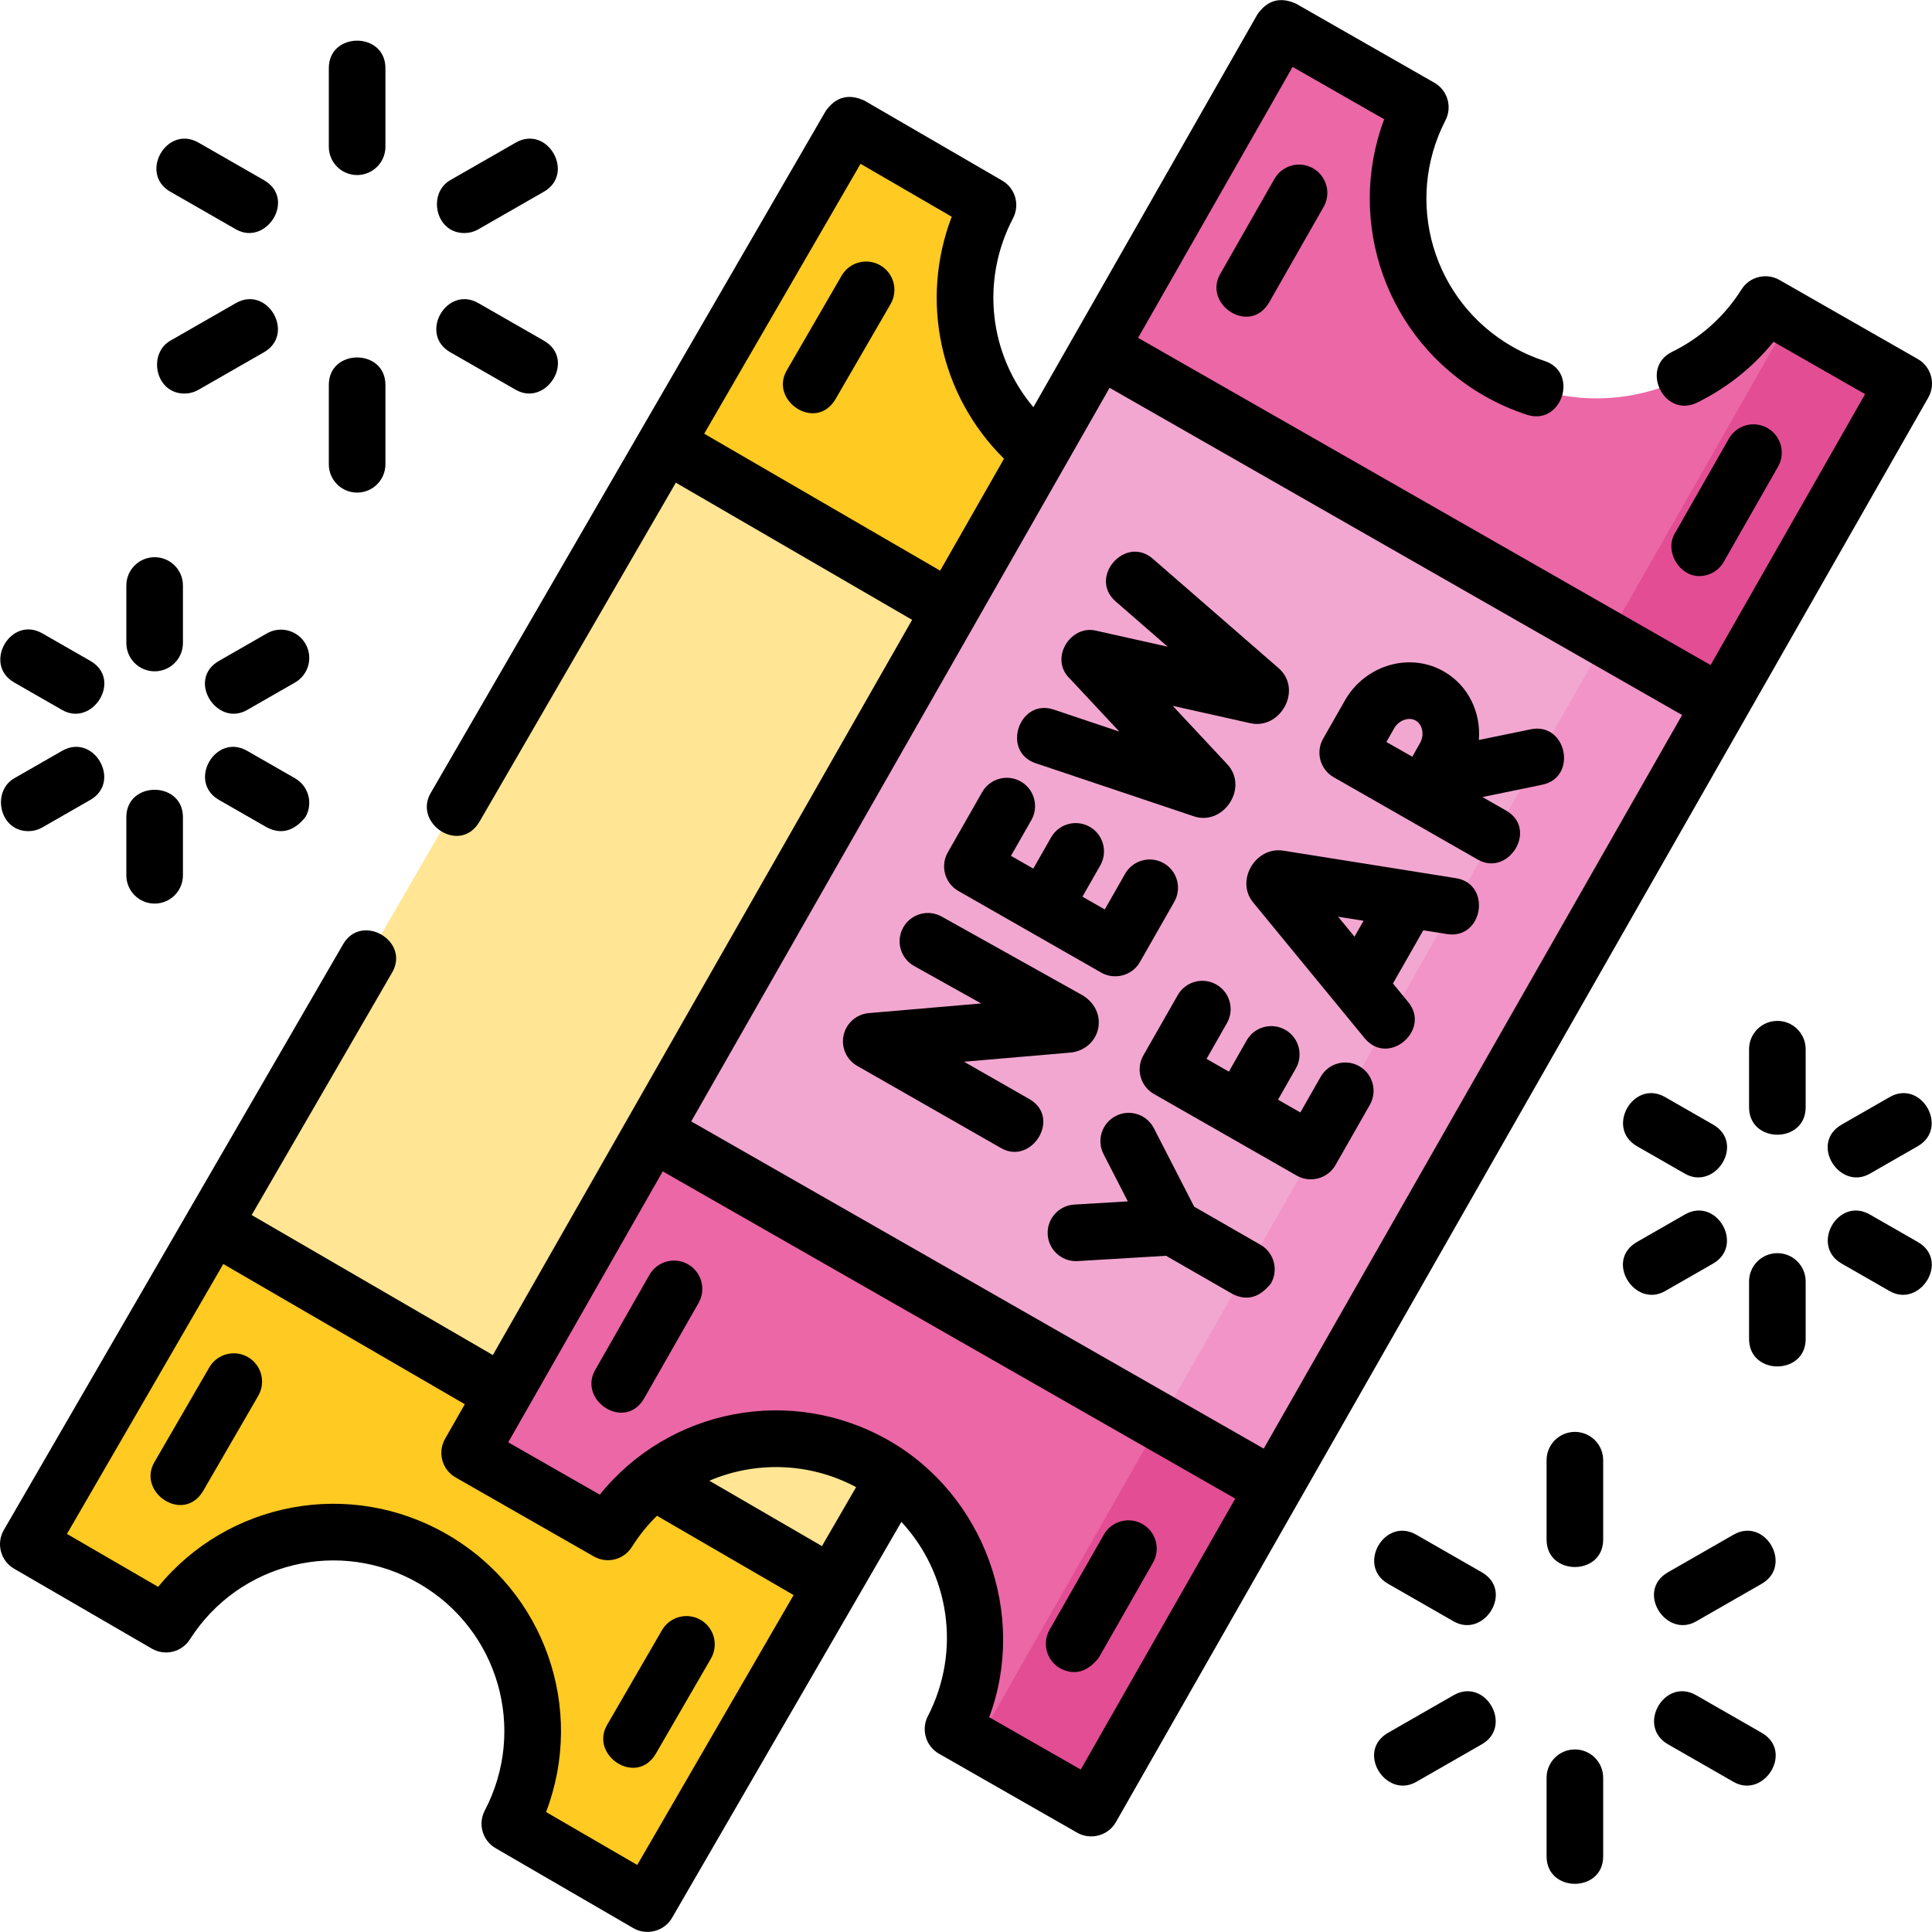 <?xml version="1.0" encoding="iso-8859-1"?>
<!-- Generator: Adobe Illustrator 25.0.0, SVG Export Plug-In . SVG Version: 6.00 Build 0)  -->
<svg version="1.1" id="Layer_1" xmlns="http://www.w3.org/2000/svg" xmlns:xlink="http://www.w3.org/1999/xlink" x="0px" y="0px"
	 viewBox="0 0 512.002 512.002" style="enable-background:new 0 0 512.002 512.002;" xml:space="preserve">
<g>
	<g>
		<g>
			<g>
				<g>
					<g>
						<g>
							<path style="fill:#FFCA21;" d="M282.081,124.461c-24.522-14.234-33.29-45.22-20.255-70.118l-36.502-21.189l-55.623,96.035
								l170.785,83.733l48.946-84.507l-36.502-21.189C337.821,130.92,306.603,138.695,282.081,124.461z"/>
						</g>
						<g>
							<path style="fill:#FFCA21;" d="M114.852,413.187c24.522,14.234,33.29,45.22,20.255,70.118l36.502,21.189l55.736-96.23
								l-163.547-96.23L7.501,409.233l36.502,21.189C59.112,406.727,90.331,398.953,114.852,413.187z"/>
						</g>
					</g>
					
						<rect x="79.065" y="173.948" transform="matrix(0.501 -0.865 0.865 0.501 -133.626 305.83)" style="fill:#FFE594;" width="238.804" height="189.752"/>
				</g>
			</g>
			<g>
				<g>
					<g>
						<g>
							<path style="fill:#EB67A5;" d="M397.006,98.629c-24.616-14.069-33.592-44.996-20.724-69.981L339.639,7.705l-49.65,87.062
								l166.013,91.929l48.379-84.833l-36.643-20.943C452.788,104.714,421.622,112.698,397.006,98.629z"/>
						</g>
						<g>
							<polygon style="fill:#E34D94;" points="474.214,84.621 425.602,169.862 456.002,186.696 504.381,101.863 							"/>
						</g>
						<g>
							<path style="fill:#EB67A5;" d="M231.834,388.259c24.616,14.069,33.592,44.996,20.724,69.981l36.643,20.943l58.866-103.222
								l-164.738-94.165l-58.87,103.229l36.643,20.943C176.052,382.174,207.218,374.19,231.834,388.259z"/>
						</g>
						<g>
							
								<rect x="244.136" y="401.578" transform="matrix(0.495 -0.869 0.869 0.495 -210.756 475.092)" style="fill:#E34D94;" width="118.829" height="34.747"/>
						</g>
					</g>
					
						<rect x="195.078" y="148.463" transform="matrix(0.495 -0.869 0.869 0.495 -52.691 395.971)" style="fill:#F2A7D0;" width="238.805" height="189.751"/>
					<g>
						
							<rect x="262.365" y="264.423" transform="matrix(0.495 -0.869 0.869 0.495 -52.144 473.828)" style="fill:#F294C7;" width="238.805" height="34.747"/>
					</g>
				</g>
			</g>
		</g>
	</g>
	<g>
		<path d="M65.71,359.651c-3.582-2.075-8.172-0.854-10.249,2.73L40.91,387.503c-4.654,8.035,7.811,16.441,12.98,7.519L68.442,369.9
			C70.518,366.315,69.295,361.726,65.71,359.651z"/>
		<path d="M160.877,457.141c-4.654,8.035,7.812,16.441,12.98,7.518l14.55-25.122c2.076-3.584,0.853-8.173-2.731-10.249
			c-3.583-2.074-8.172-0.854-10.249,2.731L160.877,457.141z"/>
		<path d="M233.289,70.318c-3.582-2.075-8.172-0.853-10.249,2.731l-14.55,25.122c-4.654,8.035,7.812,16.441,12.98,7.518
			l14.55-25.122C238.097,76.982,236.873,72.394,233.289,70.318z"/>
		<path d="M511.016,105.367c2.051-3.596,0.801-8.173-2.793-10.227L471.58,74.197c-3.489-1.996-7.933-0.882-10.072,2.521
			c-4.465,7.106-10.814,12.815-18.36,16.51c-8.709,4.264-2.116,17.733,6.596,13.472c7.88-3.858,14.78-9.365,20.262-16.126
			l24.27,13.872l-40.948,71.803l-151.72-86.714l40.948-71.803l24.26,13.865c-10.23,27.35,0.616,58.488,26.59,73.333
			c3.56,2.034,7.35,3.712,11.267,4.989c9.223,3.001,13.868-11.257,4.648-14.262c-2.947-0.96-5.798-2.223-8.472-3.751
			c-21.098-12.058-28.906-38.428-17.777-60.035c1.838-3.569,0.539-7.953-2.946-9.946L343.481,0.982
			c-4.185-1.896-7.597-0.964-10.236,2.796c0,0-48.415,84.907-48.435,84.944c-0.02,0.034-0.044,0.066-0.064,0.1l-10.885,19.087
			c-11.697-13.869-14.062-33.525-5.39-50.088c1.862-3.557,0.593-7.95-2.879-9.965L229.09,26.668
			c-4.172-1.925-7.591-1.016-10.256,2.728l-104.707,180.78c-4.655,8.035,7.812,16.441,12.98,7.518l51.999-89.776l62.616,36.348
			L130.609,359.103l-63.916-37.102l37.222-64.264c4.861-8.391-8.119-15.907-12.98-7.518L1.011,405.474
			c-2.074,3.582-0.854,8.167,2.725,10.245l36.502,21.189c3.478,2.02,7.928,0.936,10.089-2.454
			c13.062-20.484,39.753-26.978,60.76-14.781c21.017,12.2,28.648,38.622,17.376,60.154c-1.862,3.557-0.593,7.949,2.879,9.965
			l36.502,21.188c3.463,2.01,8.151,0.906,10.256-2.728l60.781-104.94c12.646,13.616,15.97,34.096,7.01,51.494
			c-1.838,3.569-0.539,7.954,2.946,9.946l36.644,20.943c3.473,1.984,8.158,0.851,10.236-2.796L511.016,105.367z M186.623,114.936
			l41.429-71.526l24.164,14.026c-8.495,22.222-3.17,47.277,13.856,64.131l-16.918,29.667L186.623,114.936z M294.056,102.775
			l151.72,86.714L334.904,383.902l-151.72-86.714L294.056,102.775z M168.881,494.238l-24.166-14.027
			c10.414-27.281-0.224-58.491-26.098-73.511c-25.878-15.021-58.22-8.761-76.703,13.836l-24.168-14.029l41.429-71.526l64.003,37.152
			l-5.233,9.176c-2.051,3.596-0.801,8.173,2.793,10.227l36.643,20.943c3.489,1.995,7.932,0.884,10.072-2.521
			c1.93-3.073,4.173-5.828,6.651-8.264l36.207,21.017L168.881,494.238z M217.828,409.732l-29.846-17.325
			c12.161-5.186,26.415-4.943,38.897,1.698L217.828,409.732z M286.405,468.946l-24.26-13.865
			c10.227-27.342-1.447-58.963-26.59-73.333c-25.977-14.849-58.278-8.372-76.609,14.351l-24.261-13.867l40.948-71.803l151.72,86.714
			L286.405,468.946z"/>
		<path d="M272.766,291.254l-17.29-9.883l28.147-2.42c3.661-0.319,6.628-2.84,7.382-6.273c0.778-3.541-0.884-7.066-4.296-9.016
			l-37.143-20.755c-3.618-2.021-8.187-0.727-10.205,2.889c-2.021,3.616-0.728,8.186,2.889,10.206l17.761,9.924l-29.765,2.559
			c-3.27,0.281-5.977,2.655-6.682,5.86c-0.706,3.205,0.754,6.496,3.603,8.125l38.155,21.808
			C273.373,308.878,281.413,296.196,272.766,291.254z"/>
		<path d="M253.972,236.112l37.878,21.649c3.473,1.984,8.158,0.851,10.236-2.796l9.113-15.979c2.053-3.598,0.799-8.178-2.799-10.23
			c-3.599-2.051-8.179-0.799-10.23,2.8l-5.395,9.458l-5.917-3.381l4.729-8.292c2.053-3.598,0.799-8.178-2.799-10.23
			c-3.598-2.051-8.179-0.799-10.23,2.8l-4.722,8.28l-5.917-3.381l5.401-9.471c2.052-3.599,0.798-8.179-2.801-10.23
			c-3.597-2.051-8.178-0.798-10.23,2.8l-9.112,15.98C249.128,229.481,250.378,234.058,253.972,236.112z"/>
		<path d="M274.486,202.27l41.906,14.063c7.801,2.626,14.691-7.593,8.786-13.868l-14.394-15.411l20.549,4.598
			c8.009,1.813,14.004-8.94,7.479-14.616l-33.303-28.96c-7.318-6.362-17.161,4.955-9.844,11.318l13.792,11.993l-19.126-4.279
			c-6.76-1.514-12.342,7.556-6.757,12.791l13.059,13.982l-17.378-5.832C270.065,184.967,265.291,199.185,274.486,202.27z"/>
		<path d="M385.833,232.726l-45.812-7.301c-7.274-1.115-12.711,7.953-7.891,13.772l29.493,35.913
			c6.292,7.663,17.656-2.136,11.592-9.52l-4.068-4.953l8.04-14.099l6.284,1.001C393.048,249.049,395.41,234.252,385.833,232.726z
			 M358.956,248.227l-4.342-5.287l6.744,1.075L358.956,248.227z"/>
		<path d="M360.227,282.559c-3.6-2.051-8.18-0.799-10.23,2.8l-5.395,9.458l-5.916-3.381l4.729-8.293
			c2.052-3.599,0.798-8.179-2.801-10.23c-3.597-2.052-8.178-0.799-10.23,2.8l-4.722,8.28l-5.916-3.381l5.401-9.471
			c2.053-3.598,0.799-8.178-2.799-10.23c-3.599-2.052-8.179-0.799-10.23,2.8l-9.113,15.979c-2.051,3.596-0.801,8.173,2.793,10.227
			l37.878,21.649c3.473,1.984,8.158,0.851,10.236-2.796l9.113-15.979C365.078,289.192,363.824,284.611,360.227,282.559z"/>
		<path d="M336.811,340.124c2.064-3.591,0.827-8.175-2.765-10.24l-17.578-10.104l-10.676-20.787
			c-1.894-3.685-6.414-5.137-10.099-3.245c-3.685,1.892-5.137,6.413-3.245,10.098l6.437,12.532l-14.196,0.85
			c-4.135,0.248-7.286,3.8-7.038,7.935c0.238,3.982,3.542,7.052,7.479,7.052c0.15,0,0.303-0.004,0.455-0.013l23.432-1.403
			l17.554,10.09C330.365,344.848,333.778,343.926,336.811,340.124z"/>
		<path d="M353.439,205.972l38.228,21.849c8.051,4.601,16.09-8.08,7.443-13.023l-6.248-3.571l15.841-3.264
			c9.498-1.957,6.47-16.646-3.027-14.691l-13.77,2.838c0.617-7.242-2.754-14.44-9.287-18.174v0
			c-4.266-2.438-9.286-3.049-14.14-1.724c-5.038,1.376-9.422,4.785-12.025,9.352l-5.793,10.159
			c-0.004,0.006-0.008,0.012-0.011,0.018C348.594,199.335,349.843,203.916,353.439,205.972z M369.484,192.992
			c0.646-1.134,1.721-1.977,2.948-2.312c0.697-0.19,1.74-0.297,2.743,0.277v0c1.827,1.044,2.363,3.83,1.146,5.962
			c-0.506,0.887-1.257,2.214-2.05,3.619c-1.338-0.757-2.593-1.469-3.433-1.949c-0.73-0.418-2.02-1.151-3.434-1.954L369.484,192.992z
			"/>
		<path d="M172.105,337.854l-14.382,25.219c-4.596,8.056,7.914,16.404,13.029,7.431l14.382-25.219
			c2.053-3.598,0.799-8.178-2.799-10.23C178.737,333.002,174.156,334.255,172.105,337.854z"/>
		<path d="M280.951,442.134c3.796,1.946,7.206,1.013,10.23-2.8l14.382-25.218c2.053-3.598,0.799-8.178-2.799-10.23
			c-3.599-2.051-8.179-0.799-10.23,2.8l-14.382,25.218C276.1,435.502,277.354,440.082,280.951,442.134z"/>
		<path d="M337.743,47.403l-14.382,25.218c-4.596,8.056,7.914,16.404,13.029,7.431l14.382-25.218
			c2.053-3.598,0.799-8.178-2.799-10.23C344.375,42.552,339.795,43.805,337.743,47.403z"/>
		<path d="M450.3,152.67c2.605,0,5.139-1.36,6.521-3.786l14.382-25.219c2.053-3.598,0.799-8.178-2.799-10.23
			c-3.599-2.051-8.179-0.799-10.23,2.8l-14.382,25.219C441.102,146.168,445.054,152.67,450.3,152.67z"/>
		<path d="M94.64,46.389c4.143,0,7.5-3.358,7.5-7.5v-20.84c0-9.697-15-9.697-15,0v20.84C87.14,43.031,90.497,46.389,94.64,46.389z"
			/>
		<path d="M94.64,130.543c4.143,0,7.5-3.358,7.5-7.5v-21.039c0-9.697-15-9.697-15,0v21.039
			C87.14,127.185,90.497,130.543,94.64,130.543z"/>
		<path d="M119.312,93.341l17.367,9.959c8.046,4.611,16.101-8.057,7.463-13.013l-17.367-9.959
			C118.361,75.508,110.901,88.516,119.312,93.341z"/>
		<path d="M45.137,50.804l17.367,9.959c8.045,4.613,16.101-8.057,7.463-13.012L52.6,37.791
			C44.186,32.971,36.726,45.979,45.137,50.804z"/>
		<path d="M48.875,104.296c1.266,0,2.548-0.321,3.725-0.995l17.367-9.959c8.411-4.825,0.951-17.833-7.463-13.012l-17.367,9.959
			C39.115,93.743,41.139,104.296,48.875,104.296z"/>
		<path d="M123.05,61.758c1.266,0,2.548-0.321,3.725-0.996l17.367-9.959c8.411-4.825,0.952-17.832-7.463-13.013l-17.367,9.959
			C113.29,51.205,115.314,61.758,123.05,61.758z"/>
		<path d="M40.981,177.908c4.143,0,7.5-3.358,7.5-7.5v-15.243c0-4.142-3.357-7.5-7.5-7.5s-7.5,3.358-7.5,7.5v15.243
			C33.481,174.55,36.838,177.908,40.981,177.908z"/>
		<path d="M40.981,239.462c4.143,0,7.5-3.358,7.5-7.5v-15.389c0-9.697-15-9.697-15,0v15.389
			C33.481,236.104,36.838,239.462,40.981,239.462z"/>
		<path d="M78.191,206.257l-12.703-7.285c-8.411-4.826-15.874,8.188-7.463,13.012l12.703,7.285c3.794,1.955,7.207,1.03,10.237-2.775
			C83.026,212.901,81.783,208.318,78.191,206.257z"/>
		<path d="M3.77,180.87l12.703,7.285c8.046,4.611,16.102-8.058,7.463-13.013l-12.703-7.285C2.82,163.034-4.642,176.046,3.77,180.87z
			"/>
		<path d="M7.508,220.264c1.266,0,2.548-0.321,3.725-0.996l12.703-7.285c8.411-4.824,0.95-17.835-7.463-13.012L3.77,206.257
			C-2.253,209.711-0.227,220.264,7.508,220.264z"/>
		<path d="M58.025,175.142c-8.639,4.955-0.583,17.623,7.463,13.013l12.703-7.285c3.593-2.061,4.835-6.644,2.774-10.237
			c-2.06-3.593-6.643-4.835-10.237-2.775L58.025,175.142z"/>
		<path d="M417.362,463.622c-4.143,0-7.5,3.358-7.5,7.5v20.84c0,9.697,15,9.697,15,0v-20.84
			C424.862,466.98,421.505,463.622,417.362,463.622z"/>
		<path d="M417.362,379.468c-4.143,0-7.5,3.358-7.5,7.5v21.039c0,9.697,15,9.697,15,0v-21.039
			C424.862,382.826,421.505,379.468,417.362,379.468z"/>
		<path d="M392.691,416.67l-17.367-9.959c-8.413-4.822-15.874,8.188-7.463,13.013l17.367,9.959
			C393.273,434.295,401.329,421.625,392.691,416.67z"/>
		<path d="M466.865,459.207l-17.367-9.959c-8.412-4.826-15.874,8.187-7.463,13.012l17.367,9.959
			C467.449,476.83,475.504,464.163,466.865,459.207z"/>
		<path d="M459.403,406.71l-17.367,9.959c-8.638,4.955-0.582,17.625,7.463,13.012l17.367-9.959
			C475.277,414.898,467.816,401.89,459.403,406.71z"/>
		<path d="M385.228,449.248l-17.367,9.959c-8.638,4.955-0.583,17.623,7.463,13.013l17.367-9.959
			C401.102,457.435,393.641,444.426,385.228,449.248z"/>
		<path d="M471.022,332.103c-4.143,0-7.5,3.358-7.5,7.5v15.244c0,9.697,15,9.697,15,0v-15.244
			C478.522,335.461,475.164,332.103,471.022,332.103z"/>
		<path d="M471.022,270.549c-4.143,0-7.5,3.358-7.5,7.5v15.389c0,9.697,15,9.697,15,0v-15.389
			C478.522,273.907,475.164,270.549,471.022,270.549z"/>
		<path d="M441.275,290.742c-8.412-4.824-15.874,8.188-7.463,13.012l12.703,7.285c8.045,4.613,16.102-8.057,7.463-13.012
			L441.275,290.742z"/>
		<path d="M508.233,329.141l-12.703-7.285c-8.412-4.823-15.874,8.187-7.463,13.012l12.703,7.285
			C508.814,346.766,516.871,334.096,508.233,329.141z"/>
		<path d="M500.77,290.742l-12.703,7.285c-8.639,4.955-0.582,17.625,7.463,13.012l12.703-7.285
			C516.644,298.93,509.183,285.92,500.77,290.742z"/>
		<path d="M453.978,334.868c8.411-4.824,0.951-17.833-7.463-13.012l-12.703,7.285c-8.639,4.955-0.582,17.625,7.463,13.012
			L453.978,334.868z"/>
	</g>
</g>
<g>
</g>
<g>
</g>
<g>
</g>
<g>
</g>
<g>
</g>
<g>
</g>
<g>
</g>
<g>
</g>
<g>
</g>
<g>
</g>
<g>
</g>
<g>
</g>
<g>
</g>
<g>
</g>
<g>
</g>
</svg>
